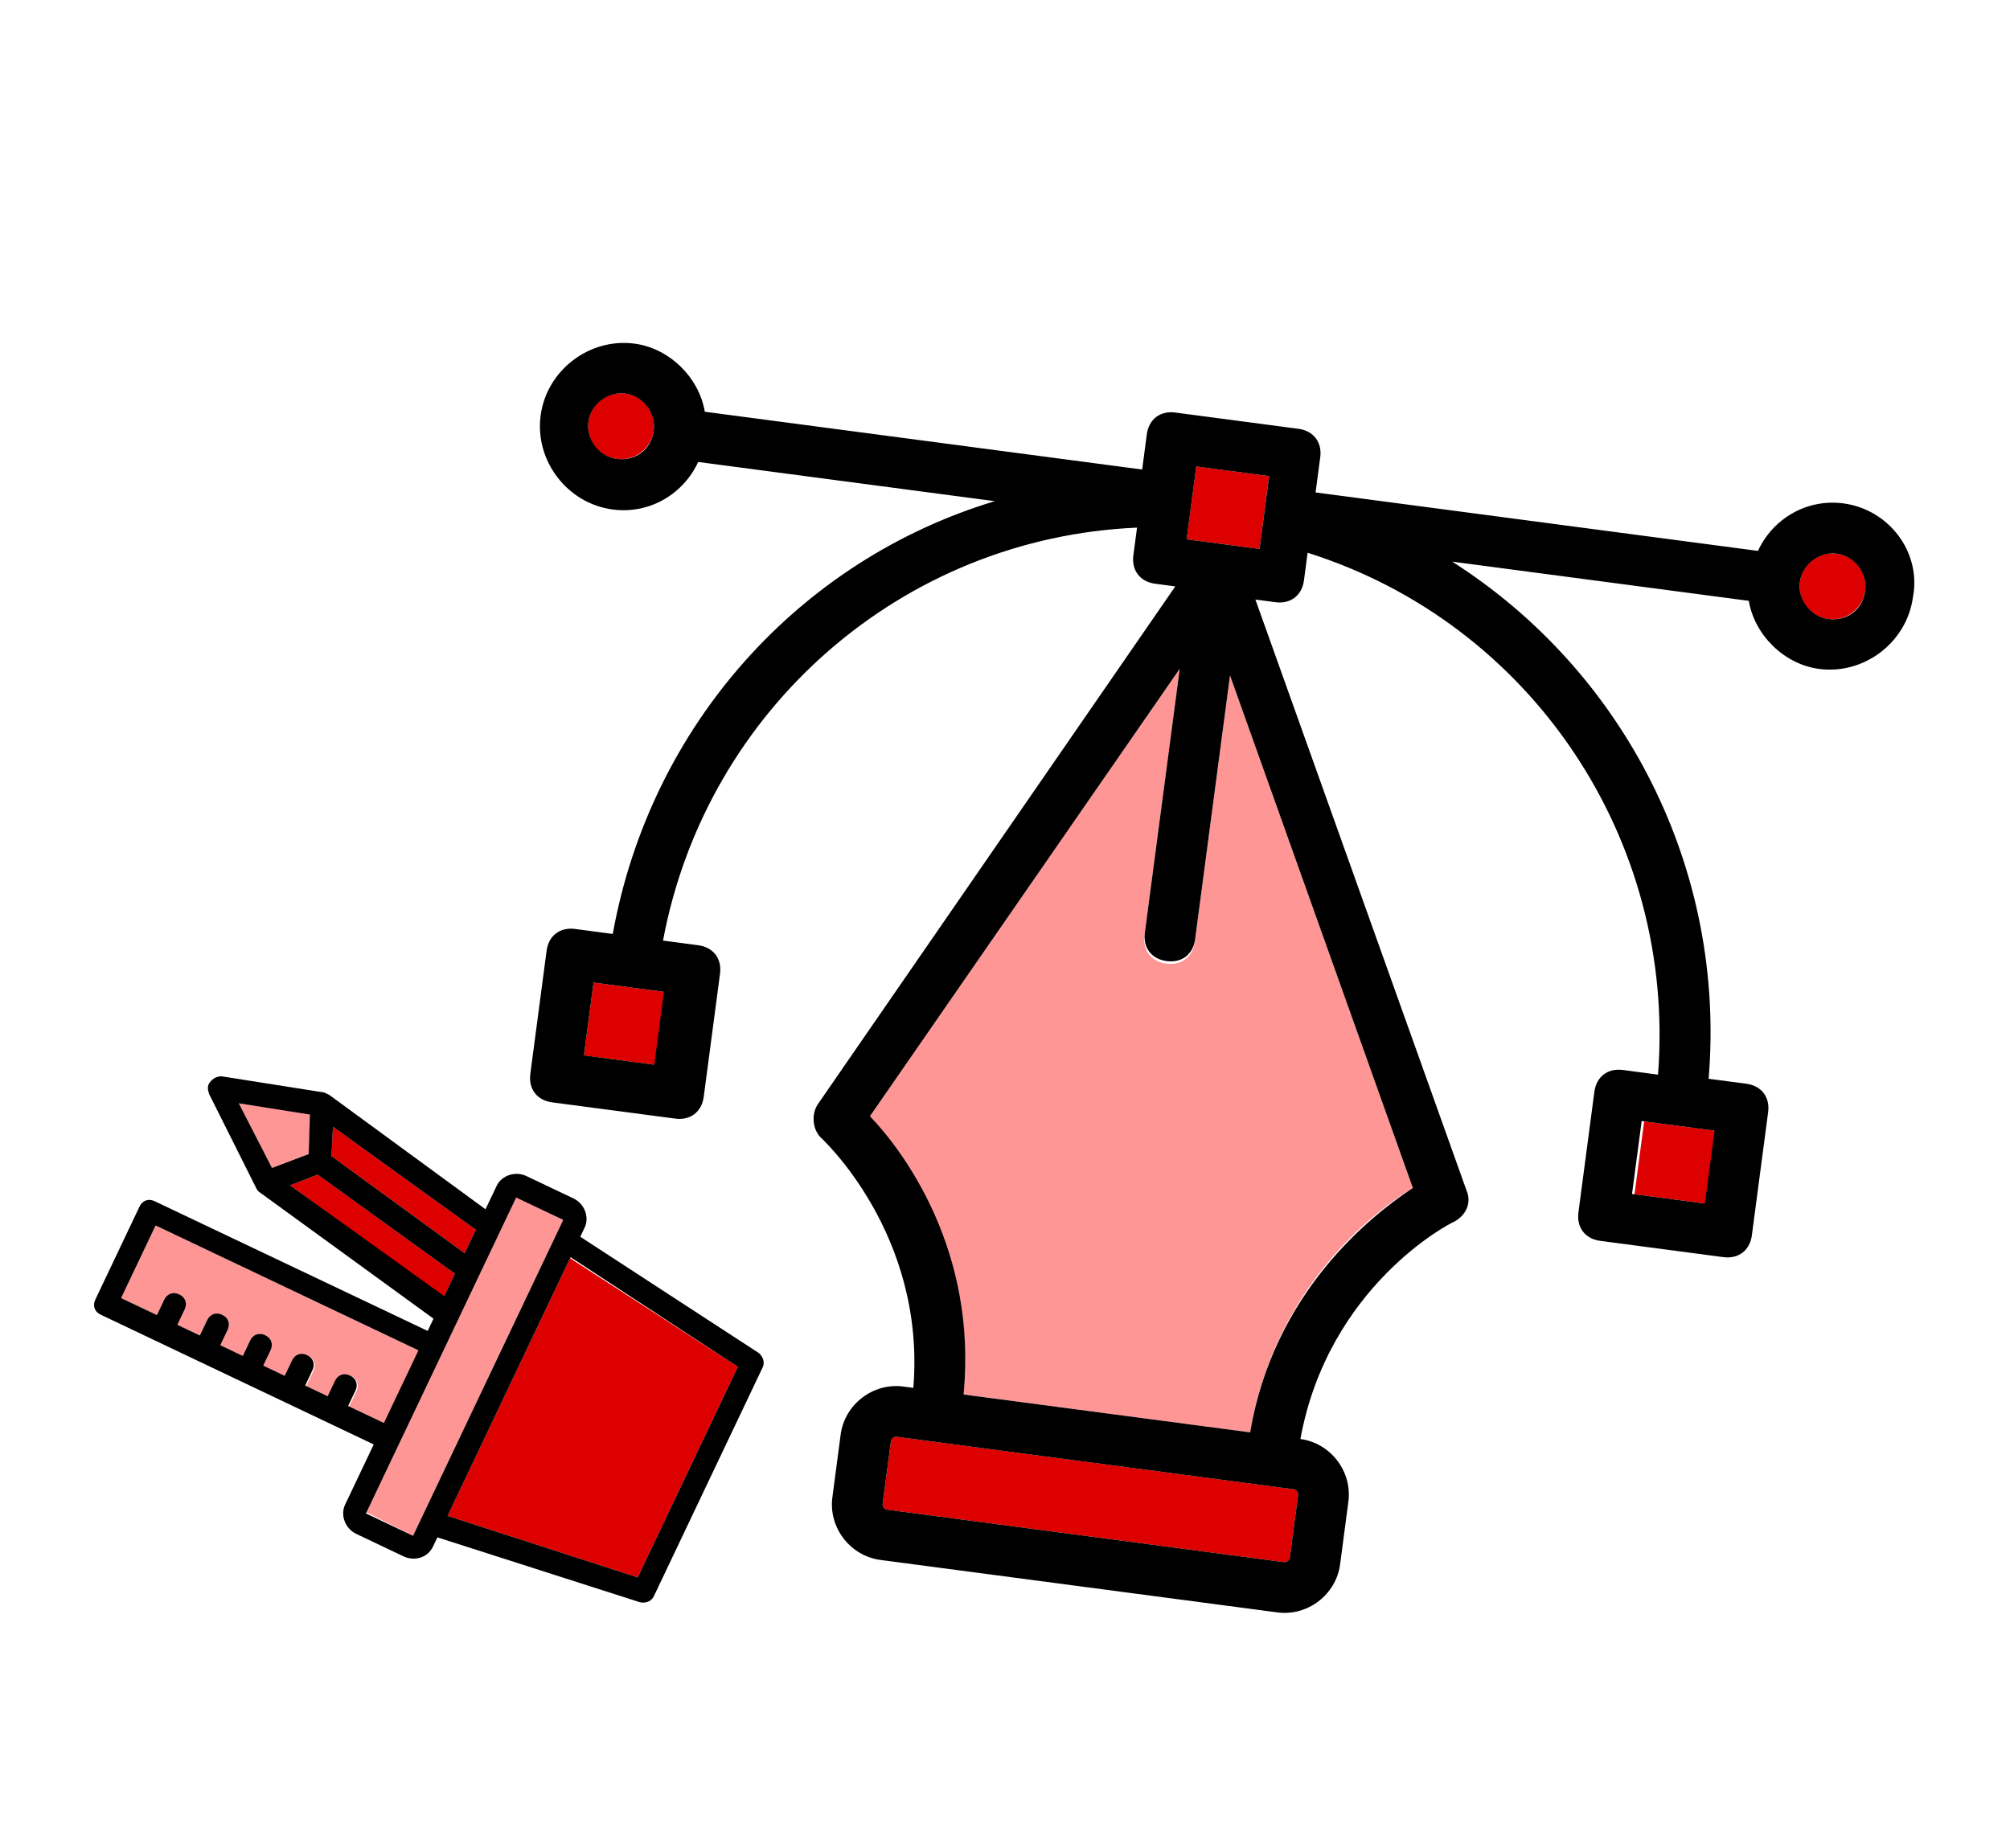 <svg width="87" height="80" viewBox="0 0 87 80" fill="none" xmlns="http://www.w3.org/2000/svg">
<g clip-path="url(#clip0_307_66)" filter="url(#filter0_d_307_66)">
<path d="M26.695 15.867C27.476 15.97 28.193 15.421 28.296 14.639C28.399 13.858 27.85 13.141 27.069 13.038C26.287 12.935 25.57 13.484 25.467 14.265C25.364 15.047 25.913 15.764 26.695 15.867Z" fill="#DD0000"/>
<path d="M28.846 38.954L25.691 38.537L25.273 41.692L28.428 42.109L28.846 38.954Z" fill="#DD0000"/>
<path d="M54.933 16.611L51.778 16.194L51.361 19.349L54.516 19.766L54.933 16.611Z" fill="#DD0000"/>
<path d="M79.132 22.798C79.913 22.901 80.63 22.352 80.733 21.571C80.837 20.79 80.287 20.073 79.506 19.97C78.725 19.866 78.008 20.416 77.905 21.197C77.802 21.978 78.351 22.695 79.132 22.798Z" fill="#DD0000"/>
<path d="M74.32 44.965L71.165 44.548L70.748 47.703L73.903 48.12L74.32 44.965Z" fill="#DD0000"/>
<path d="M51.715 36.774C51.629 37.427 51.136 37.804 50.483 37.718C49.83 37.632 49.453 37.139 49.539 36.486L51.063 24.955L37.655 44.324C39.1 45.954 42.296 50.251 41.708 56.372L54.11 58.012C55.148 51.839 59.35 48.52 61.154 47.431L53.239 25.242L51.715 36.774Z" fill="#FF9696"/>
<path d="M40.333 58.404L38.809 58.203C38.701 58.188 38.577 58.283 38.563 58.392L38.203 61.111C38.189 61.22 38.283 61.343 38.392 61.358L55.581 63.63C55.69 63.644 55.813 63.55 55.828 63.441L56.187 60.721C56.202 60.613 56.107 60.489 55.998 60.475L54.91 60.331L40.333 58.404Z" fill="#DD0000"/>
<path d="M79.794 17.794C78.162 17.578 76.713 18.493 76.091 19.85L56.943 17.319L57.145 15.796C57.231 15.143 56.853 14.651 56.2 14.564L50.87 13.86C50.217 13.773 49.724 14.151 49.638 14.804L49.437 16.327L30.507 13.825C30.259 12.353 28.988 11.078 27.465 10.877C25.507 10.618 23.659 12.034 23.4 13.992C23.142 15.95 24.558 17.798 26.516 18.057C28.148 18.273 29.597 17.357 30.219 16L43.057 17.697C34.64 20.238 28.165 27.352 26.522 36.433L24.89 36.217C24.238 36.131 23.745 36.508 23.659 37.161L22.954 42.492C22.868 43.145 23.245 43.637 23.898 43.724L29.229 44.428C29.881 44.514 30.374 44.137 30.46 43.484L31.165 38.153C31.251 37.501 30.874 37.008 30.221 36.922L28.698 36.72C30.579 26.674 39.084 19.276 49.215 18.843L49.056 20.04C48.97 20.693 49.348 21.186 50.001 21.272L50.871 21.387L35.399 43.805C35.124 44.211 35.147 44.878 35.539 45.262C35.539 45.262 40.083 49.405 39.532 56.084L39.097 56.027C37.791 55.854 36.56 56.799 36.387 58.104L36.028 60.824C35.855 62.129 36.799 63.361 38.105 63.534L55.294 65.806C56.599 65.978 57.831 65.034 58.004 63.729L58.363 61.009C58.536 59.703 57.592 58.472 56.286 58.299C57.49 51.706 62.722 48.966 62.954 48.886C63.432 48.617 63.722 48.102 63.468 47.515L54.338 21.956L55.208 22.071C55.861 22.157 56.353 21.78 56.44 21.127L56.598 19.93C66.268 22.979 72.558 32.334 71.765 42.524L70.242 42.322C69.589 42.236 69.097 42.614 69.01 43.267L68.32 48.489C68.234 49.141 68.611 49.634 69.264 49.72L74.595 50.425C75.248 50.511 75.74 50.134 75.827 49.481L76.531 44.15C76.618 43.497 76.24 43.005 75.587 42.918L73.955 42.703C74.714 33.615 70.309 25.063 62.857 20.315L75.694 22.012C75.942 23.483 77.213 24.758 78.736 24.96C80.694 25.218 82.542 23.802 82.8 21.844C83.168 19.9 81.752 18.053 79.794 17.794ZM26.695 15.867C25.933 15.766 25.367 15.027 25.467 14.265C25.568 13.504 26.307 12.937 27.069 13.038C27.83 13.139 28.397 13.878 28.296 14.639C28.181 15.51 27.456 15.967 26.695 15.867ZM28.737 38.939L28.32 42.094L25.273 41.691L25.691 38.537L28.737 38.939ZM51.779 16.194L54.934 16.611L54.517 19.766L51.362 19.349L51.779 16.194ZM55.998 60.475C56.107 60.489 56.202 60.612 56.187 60.721L55.828 63.441C55.813 63.55 55.69 63.644 55.581 63.63L38.392 61.358C38.283 61.343 38.189 61.22 38.203 61.111L38.563 58.392C38.577 58.283 38.7 58.188 38.809 58.203L40.332 58.404L54.802 60.317L55.998 60.475ZM61.154 47.431C59.335 48.629 55.133 51.948 54.11 58.011L41.708 56.372C42.31 50.142 39.114 45.846 37.655 44.324L51.063 24.954L49.553 36.378C49.467 37.03 49.845 37.523 50.498 37.609C51.15 37.696 51.643 37.318 51.729 36.665L53.239 25.242L61.154 47.431ZM74.212 44.95L73.794 48.105L70.64 47.688L71.057 44.533L74.212 44.95ZM79.132 22.798C78.371 22.698 77.804 21.958 77.905 21.197C78.006 20.435 78.745 19.869 79.506 19.97C80.268 20.07 80.834 20.809 80.734 21.571C80.618 22.441 79.894 22.899 79.132 22.798Z" fill="black"/>
<path d="M13.751 46.854L12.555 47.316L19.206 52.16L19.69 51.142L13.751 46.854Z" fill="#DD0000"/>
<path d="M13.436 44.207L10.336 43.765L11.773 46.564L13.361 45.963L13.436 44.207Z" fill="#FF9696"/>
<path d="M20.111 50.256L20.595 49.238L14.412 44.78L14.349 46.053L20.111 50.256Z" fill="#DD0000"/>
<path d="M6.736 49.054L5.243 52.197L6.792 52.933L7.107 52.269C7.234 52.004 7.495 51.911 7.76 52.037C8.026 52.163 8.119 52.425 7.993 52.69L7.677 53.354L8.651 53.817L8.966 53.153C9.093 52.887 9.354 52.794 9.619 52.921C9.885 53.047 9.978 53.308 9.852 53.574L9.536 54.238L10.51 54.701L10.825 54.037C10.952 53.771 11.213 53.678 11.479 53.804C11.744 53.931 11.837 54.192 11.711 54.458L11.395 55.121L12.369 55.584L12.685 54.92C12.811 54.655 13.072 54.562 13.338 54.688C13.603 54.814 13.696 55.075 13.57 55.341L13.254 56.005L14.228 56.468L14.544 55.804C14.67 55.538 14.931 55.446 15.197 55.572C15.462 55.698 15.555 55.959 15.429 56.225L15.113 56.889L16.663 57.625L18.156 54.482L6.736 49.054Z" fill="#FF9696"/>
<path d="M17.293 58.468L15.863 61.477L17.878 62.49L18.235 61.737L24.042 49.52L24.379 48.812L22.364 47.8L19.208 54.44L17.293 58.468Z" fill="#FF9696"/>
<path d="M27.603 64.291L31.937 55.172L24.675 50.472L19.373 61.627L27.603 64.291Z" fill="#DD0000"/>
<path d="M21.499 47.335L21.015 48.353L14.252 43.402C14.164 43.36 14.12 43.339 14.031 43.297L9.589 42.596C9.37 42.6 9.218 42.691 9.09 42.847C8.961 43.003 8.987 43.178 9.056 43.374L11.088 47.433C11.112 47.498 11.179 47.585 11.223 47.606L18.764 53.089L18.512 53.62L6.693 48.003C6.428 47.877 6.167 47.969 6.04 48.235L4.126 52.263C4 52.529 4.092 52.79 4.358 52.916L16.176 58.534L14.935 61.145C14.725 61.588 14.934 62.176 15.421 62.407L17.457 63.375C17.944 63.606 18.51 63.441 18.742 62.955L18.931 62.556L27.69 65.363C27.933 65.424 28.194 65.331 28.299 65.11L33.012 55.195C33.117 54.973 33.024 54.712 32.824 54.563L25.117 49.543L25.306 49.144C25.517 48.702 25.308 48.114 24.821 47.883L22.785 46.915C22.298 46.683 21.71 46.892 21.499 47.335ZM20.595 49.238L20.111 50.256L14.349 46.053L14.412 44.78L20.595 49.238ZM10.336 43.765L13.415 44.252L13.361 45.963L11.773 46.564L10.336 43.765ZM12.555 47.316L13.751 46.854L19.69 51.142L19.227 52.115L12.555 47.316ZM15.069 56.868L15.385 56.204C15.511 55.938 15.418 55.677 15.152 55.551C14.887 55.425 14.626 55.517 14.499 55.783L14.184 56.447L13.21 55.984L13.525 55.32C13.652 55.055 13.559 54.793 13.293 54.667C13.028 54.541 12.767 54.634 12.64 54.899L12.325 55.563L11.395 55.121L11.711 54.458C11.837 54.192 11.744 53.931 11.479 53.804C11.213 53.678 10.952 53.771 10.825 54.037L10.51 54.701L9.536 54.238L9.852 53.574C9.978 53.308 9.885 53.047 9.619 52.921C9.354 52.795 9.093 52.888 8.966 53.153L8.651 53.817L7.677 53.354L7.993 52.69C8.119 52.425 8.026 52.163 7.76 52.037C7.495 51.911 7.234 52.004 7.107 52.269L6.792 52.933L5.242 52.197L6.736 49.054L18.112 54.461L16.618 57.604L15.069 56.868ZM31.937 55.172L27.603 64.291L19.373 61.627L24.696 50.428L31.937 55.172ZM24.379 48.812L24.021 49.565L18.235 61.737L17.878 62.49L15.841 61.522L17.272 58.512L19.187 54.484L22.343 47.844L24.379 48.812Z" fill="black"/>
</g>
<defs>
<filter id="filter0_d_307_66" x="-1" y="0" width="88" height="88" filterUnits="userSpaceOnUse" color-interpolation-filters="sRGB">
<feFlood flood-opacity="0" result="BackgroundImageFix"/>
<feColorMatrix in="SourceAlpha" type="matrix" values="0 0 0 0 0 0 0 0 0 0 0 0 0 0 0 0 0 0 127 0" result="hardAlpha"/>
<feOffset dy="4"/>
<feGaussianBlur stdDeviation="2"/>
<feComposite in2="hardAlpha" operator="out"/>
<feColorMatrix type="matrix" values="0 0 0 0 0 0 0 0 0 0 0 0 0 0 0 0 0 0 0.25 0"/>
<feBlend mode="normal" in2="BackgroundImageFix" result="effect1_dropShadow_307_66"/>
<feBlend mode="normal" in="SourceGraphic" in2="effect1_dropShadow_307_66" result="shape"/>
</filter>
<clipPath id="clip0_307_66">
<rect width="80" height="80" fill="white" transform="translate(3)"/>
</clipPath>
</defs>
</svg>
